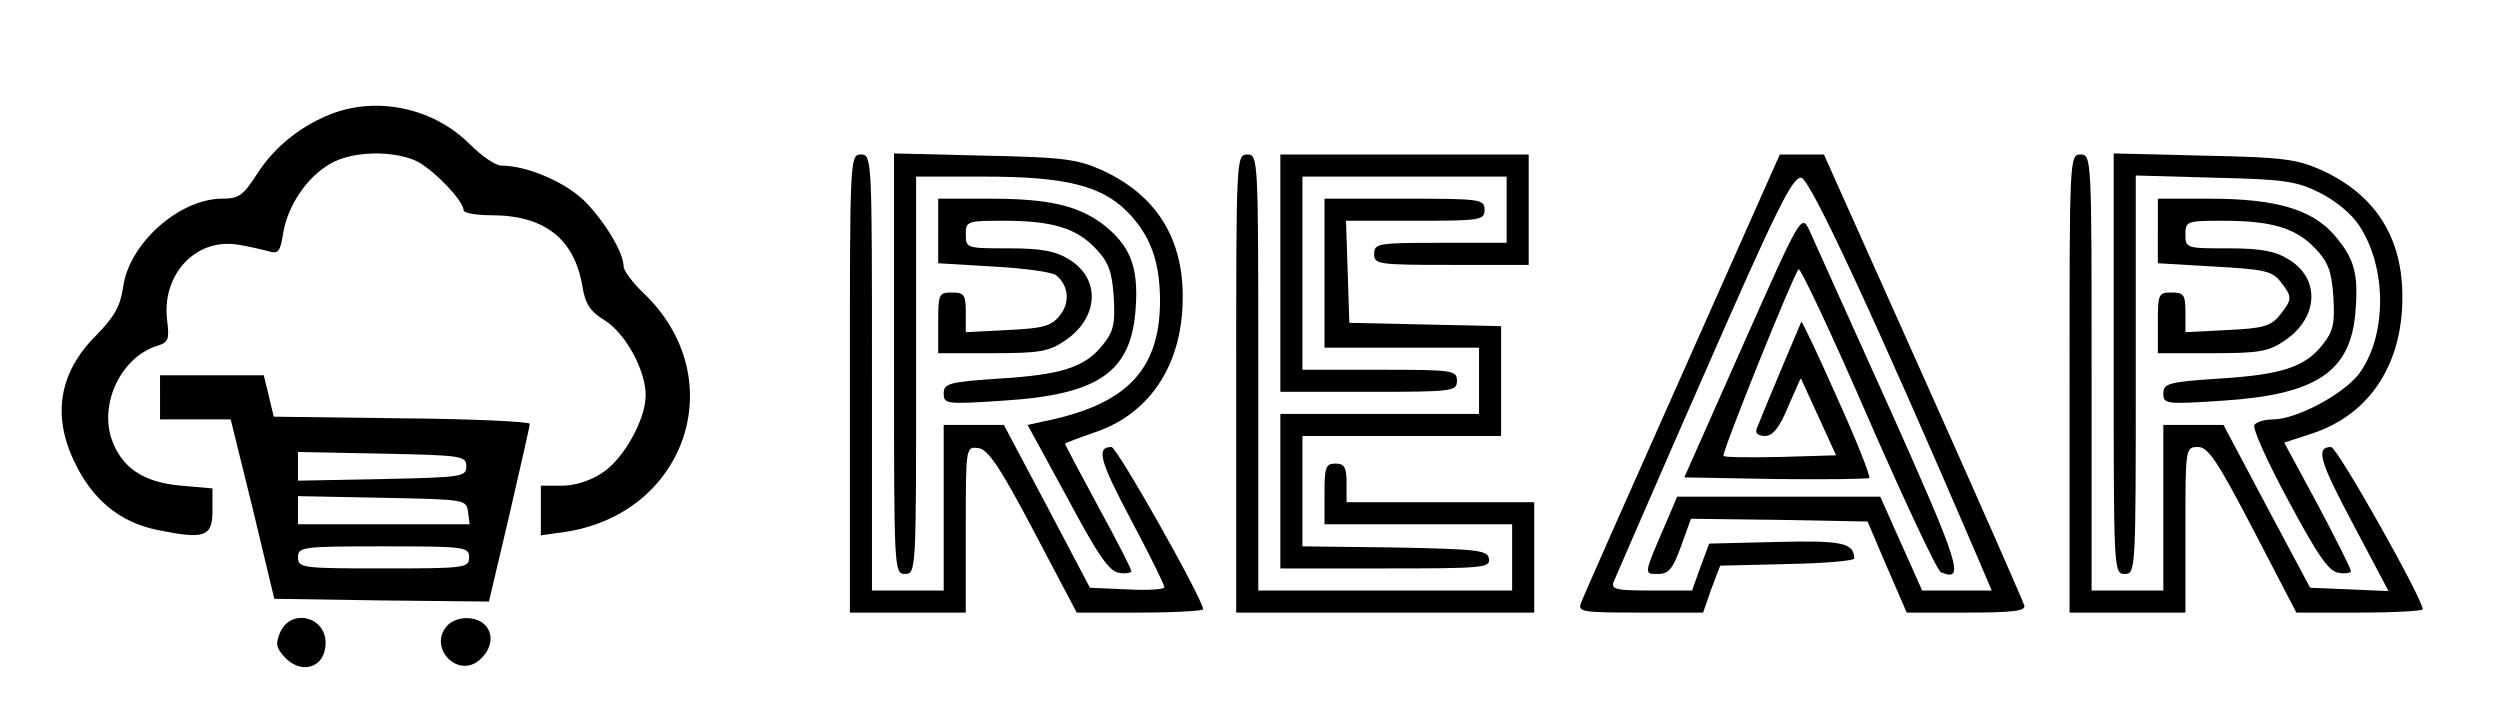 <?xml version="1.0" standalone="no"?>
<!DOCTYPE svg PUBLIC "-//W3C//DTD SVG 20010904//EN"
 "http://www.w3.org/TR/2001/REC-SVG-20010904/DTD/svg10.dtd">
<svg version="1.0" xmlns="http://www.w3.org/2000/svg"
 width="453pt" height="130pt" viewBox="0 0 453 130"
 preserveAspectRatio="xMidYMid meet">

<g transform="translate(0,130) scale(0.1,-0.1)"
fill="#000000" stroke="none">
<path d="M607 1096 c-59 -21 -110 -62 -141 -111 -26 -40 -33 -45 -65 -45 -77
-1 -168 -82 -178 -161 -5 -34 -16 -53 -48 -86 -67 -66 -81 -144 -41 -228 32
-69 82 -111 150 -125 87 -18 101 -13 101 35 l0 40 -57 5 c-69 6 -108 33 -126
85 -22 66 19 150 85 169 18 6 20 12 16 44 -11 83 50 150 126 139 20 -3 45 -9
57 -12 18 -6 22 -1 27 32 8 50 43 102 85 126 40 24 117 25 159 4 31 -17 83
-71 83 -88 0 -5 23 -9 50 -9 96 0 150 -42 165 -127 5 -33 14 -47 40 -63 38
-23 75 -91 75 -136 0 -44 -40 -116 -79 -141 -21 -14 -49 -23 -72 -23 l-39 0 0
-45 0 -45 43 6 c222 33 304 280 143 433 -20 19 -36 41 -36 48 0 24 -31 77 -68
116 -35 36 -106 67 -154 67 -10 0 -35 17 -57 39 -63 63 -161 86 -244 57z"/>
<path d="M1540 605 l0 -415 105 0 105 0 0 151 c0 150 0 150 23 147 17 -2 39
-34 100 -150 l78 -148 115 0 c63 0 114 3 114 6 0 18 -156 294 -166 294 -28 0
-22 -24 36 -133 33 -62 60 -117 60 -121 0 -4 -30 -6 -67 -4 l-68 3 -78 148
-78 147 -55 0 -54 0 0 -150 0 -150 -65 0 -65 0 0 395 c0 388 0 395 -20 395
-20 0 -20 -7 -20 -415z"/>
<path d="M1620 641 c0 -374 0 -381 20 -381 20 0 20 7 20 360 l0 360 123 0
c146 0 211 -16 258 -62 44 -44 61 -92 61 -165 -1 -125 -62 -187 -213 -217
l-27 -6 72 -132 c55 -103 76 -134 94 -136 12 -2 22 0 22 3 0 4 -27 57 -60 117
-33 61 -60 112 -60 114 0 1 23 10 52 20 104 34 164 128 161 254 -2 104 -52
179 -147 222 -45 20 -70 23 -213 26 l-163 4 0 -381z"/>
<path d="M2240 605 l0 -415 270 0 270 0 0 100 0 100 -170 0 -170 0 0 35 c0 28
-4 35 -20 35 -18 0 -20 -7 -20 -55 l0 -55 170 0 170 0 0 -60 0 -60 -230 0
-230 0 0 395 c0 388 0 395 -20 395 -20 0 -20 -7 -20 -415z"/>
<path d="M2320 805 l0 -215 160 0 c153 0 160 1 160 20 0 19 -7 20 -140 20
l-140 0 0 175 0 175 185 0 185 0 0 -60 0 -60 -120 0 c-113 0 -120 -1 -120 -20
0 -19 7 -20 140 -20 l140 0 0 100 0 100 -225 0 -225 0 0 -215z"/>
<path d="M3048 622 c-97 -218 -180 -405 -183 -414 -7 -17 2 -18 107 -18 l114
0 15 43 16 42 121 3 c67 1 122 6 122 10 -1 28 -20 33 -140 30 l-123 -3 -16
-43 -15 -42 -74 0 c-64 0 -73 2 -68 16 4 9 77 178 164 376 131 299 160 358
176 356 16 -3 129 -245 316 -680 l29 -68 -63 0 -63 0 -38 85 -38 85 -184 0
-184 0 -20 -47 c-41 -95 -41 -93 -15 -93 20 0 27 9 42 50 l18 50 160 -2 160
-3 35 -82 36 -83 108 0 c85 0 108 3 105 13 -2 7 -84 194 -183 415 l-180 402
-40 0 -40 0 -177 -398z"/>
<path d="M3750 605 l0 -415 105 0 105 0 0 150 c0 149 0 150 23 150 18 0 35
-25 100 -150 l78 -150 115 0 c63 0 114 3 114 6 0 19 -155 294 -166 294 -28 0
-22 -24 40 -140 l64 -121 -71 3 -71 3 -79 148 -78 147 -55 0 -54 0 0 -150 0
-150 -65 0 -65 0 0 395 c0 388 0 395 -20 395 -20 0 -20 -7 -20 -415z"/>
<path d="M3830 641 c0 -374 0 -381 20 -381 20 0 20 7 20 361 l0 361 143 -4
c125 -3 148 -6 190 -27 28 -14 58 -38 72 -60 51 -77 50 -201 -1 -269 -29 -37
-113 -82 -156 -82 -15 0 -30 -5 -33 -10 -4 -6 24 -68 62 -138 53 -99 73 -128
91 -130 12 -2 22 0 22 3 0 4 -27 58 -60 120 l-61 113 52 17 c105 35 165 129
162 255 -2 104 -52 179 -147 222 -45 20 -70 23 -213 26 l-163 4 0 -381z"/>
<path d="M1700 881 l0 -58 100 -6 c56 -3 107 -10 114 -16 23 -19 25 -50 6 -73
-15 -19 -30 -23 -94 -26 l-76 -4 0 36 c0 32 -3 36 -25 36 -24 0 -25 -3 -25
-55 l0 -55 99 0 c85 0 102 3 131 23 61 41 65 112 7 147 -24 15 -50 20 -109 20
-76 0 -78 0 -78 25 0 24 2 25 68 25 88 0 132 -13 167 -50 23 -24 30 -41 33
-87 3 -49 0 -63 -19 -87 -32 -41 -74 -55 -188 -62 -92 -6 -101 -9 -101 -27 0
-19 4 -20 108 -13 174 11 233 52 240 170 5 74 -11 112 -60 150 -46 34 -99 46
-205 46 l-93 0 0 -59z"/>
<path d="M2400 805 l0 -135 140 0 140 0 0 -60 0 -60 -180 0 -180 0 0 -140 0
-140 191 0 c176 0 190 1 187 18 -3 15 -20 17 -171 20 l-167 2 0 100 0 100 180
0 180 0 0 100 0 99 -137 3 -138 3 -3 93 -3 92 126 0 c118 0 125 1 125 20 0 19
-7 20 -145 20 l-145 0 0 -135z"/>
<path d="M3910 881 l0 -58 102 -6 c90 -5 105 -8 120 -27 22 -28 22 -32 -1 -61
-16 -20 -30 -24 -95 -27 l-76 -4 0 36 c0 32 -3 36 -25 36 -24 0 -25 -3 -25
-55 l0 -55 99 0 c85 0 102 3 131 23 61 41 65 112 7 147 -24 15 -50 20 -109 20
-76 0 -78 0 -78 25 0 24 2 25 68 25 88 0 132 -13 167 -50 23 -24 30 -41 33
-87 3 -49 0 -63 -19 -87 -32 -41 -74 -55 -188 -62 -92 -6 -101 -9 -101 -27 0
-19 4 -20 108 -13 169 11 231 52 240 160 6 71 -2 98 -39 141 -41 46 -106 65
-226 65 l-93 0 0 -59z"/>
<path d="M3158 674 l-106 -239 166 -3 c90 -1 167 0 169 2 3 2 -23 68 -58 145
-34 77 -64 140 -65 138 -1 -2 -66 -156 -81 -194 -3 -8 3 -13 15 -13 14 0 26
14 42 53 l23 52 32 -70 32 -70 -100 -3 c-55 -1 -102 -1 -104 2 -4 4 125 325
136 338 3 4 60 -117 126 -269 66 -151 125 -277 132 -280 44 -18 35 11 -93 297
-73 162 -139 308 -146 324 -14 28 -16 24 -120 -210z"/>
<path d="M290 580 l0 -40 64 0 64 0 40 -162 39 -163 194 -3 195 -2 37 157 c20
87 37 161 37 165 0 4 -104 9 -232 10 l-232 3 -9 38 -9 37 -94 0 -94 0 0 -40z
m555 -125 c0 -19 -8 -20 -152 -23 l-153 -3 0 26 0 26 153 -3 c144 -3 152 -4
152 -23z m3 -82 l3 -23 -155 0 -156 0 0 25 0 26 153 -3 c149 -3 152 -3 155
-25z m2 -83 c0 -19 -7 -20 -155 -20 -148 0 -155 1 -155 20 0 19 7 20 155 20
148 0 155 -1 155 -20z"/>
<path d="M508 155 c-9 -21 -8 -28 7 -45 31 -34 75 -20 75 25 0 48 -62 63 -82
20z"/>
<path d="M812 168 c-39 -39 17 -100 58 -63 34 31 20 75 -25 75 -12 0 -26 -5
-33 -12z"/>
</g>
</svg>
